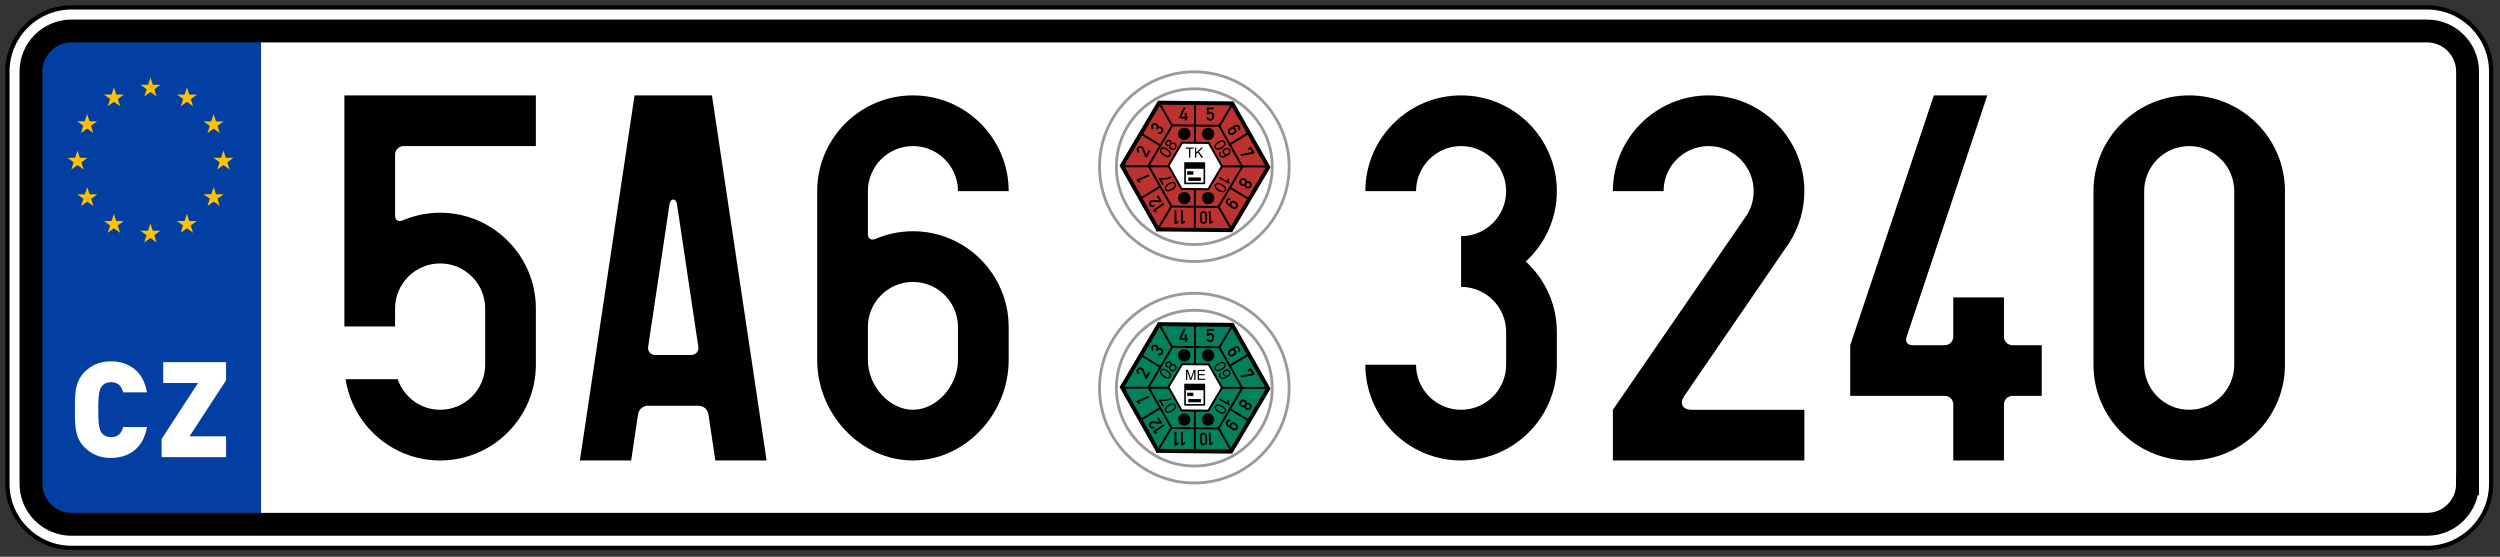 <?xml version="1.0" encoding="UTF-8" standalone="no"?>
<!-- Created with Inkscape (http://www.inkscape.org/) -->
<svg xmlns:dc="http://purl.org/dc/elements/1.1/" xmlns:cc="http://creativecommons.org/ns#" xmlns:rdf="http://www.w3.org/1999/02/22-rdf-syntax-ns#" xmlns:svg="http://www.w3.org/2000/svg" xmlns="http://www.w3.org/2000/svg" version="1.1" width="1748.353" height="389.338" viewBox="0 0 1748.353 389.338" id="svg2" xml:space="preserve"><rect x="0" y="0" width="1748.353" height="389.338" fill="#333333" stroke="none"/><defs id="defs219"/>
<path d="M 1697.322,383.169 H 50.016 c -24.729,0 -44.847,-20.118 -44.847,-44.847 V 50.016 C 5.169,25.287 25.287,5.169 50.016,5.169 h 1647.307 c 24.729,0 44.847,20.118 44.847,44.847 v 288.307 c -10e-4,24.728 -20.119,44.846 -44.848,44.846 z" id="path3" style="fill:#ffffff;stroke:#000000;stroke-width:3"/>
<path d="m 50.016,21.669 c -15.656,0 -28.347,12.691 -28.347,28.347 v 288.307 c 0,15.655 12.691,28.347 28.347,28.347 h 132.548 v -345 H 50.016 z" id="path5" style="fill:#033fa2"/>
<path d="m 1725.669,338.323 c 0,15.655 -12.691,28.347 -28.347,28.347 H 50.016 c -15.656,0 -28.347,-12.691 -28.347,-28.347 V 50.016 c 0,-15.656 12.691,-28.347 28.347,-28.347 h 1647.307 c 15.655,0 28.347,12.691 28.347,28.347 v 288.307 z" id="path7" style="fill:none;stroke:#000000;stroke-width:16;stroke-miterlimit:10"/>
<g id="g9">
	<polygon points="106.889,59.281 112.207,59.289 107.909,62.422 109.545,67.482 105.238,64.363 100.93,67.482 102.566,62.422 98.268,59.289 103.586,59.281 105.238,54.226 " id="polygon11" style="fill:#ffc200"/>
	<polygon points="132.394,66.138 137.712,66.146 133.414,69.278 135.05,74.339 130.743,71.22 126.435,74.339 128.071,69.278 123.773,66.146 129.091,66.138 130.743,61.082 " id="polygon13" style="fill:#ffc200"/>
	<polygon points="151.038,84.879 156.356,84.887 152.059,88.02 153.694,93.08 149.387,89.961 145.08,93.08 146.715,88.02 142.417,84.887 147.736,84.879 149.387,79.823 " id="polygon15" style="fill:#ffc200"/>
	<polygon points="157.921,110.34 163.239,110.348 158.941,113.481 160.577,118.542 156.27,115.422 151.962,118.542 153.598,113.481 149.3,110.348 154.619,110.34 156.27,105.285 " id="polygon17" style="fill:#ffc200"/>
	<polygon points="151.078,135.87 156.396,135.878 152.099,139.011 153.734,144.071 149.427,140.952 145.12,144.071 146.755,139.011 142.458,135.878 147.776,135.87 149.427,130.814 " id="polygon19" style="fill:#ffc200"/>
	<polygon points="132.351,154.569 137.669,154.577 133.371,157.709 135.007,162.77 130.7,159.651 126.392,162.77 128.028,157.709 123.73,154.577 129.048,154.569 130.7,149.513 " id="polygon21" style="fill:#ffc200"/>
	<polygon points="106.816,161.347 112.135,161.354 107.837,164.487 109.473,169.548 105.166,166.429 100.858,169.548 102.494,164.487 98.196,161.354 103.514,161.347 105.166,156.291 " id="polygon23" style="fill:#ffc200"/>
	<polygon points="81.318,154.573 86.637,154.581 82.339,157.713 83.975,162.774 79.667,159.655 75.36,162.774 76.996,157.713 72.698,154.581 78.016,154.573 79.667,149.517 " id="polygon25" style="fill:#ffc200"/>
	<polygon points="62.671,135.908 67.99,135.916 63.692,139.049 65.328,144.109 61.021,140.99 56.713,144.109 58.349,139.049 54.051,135.916 59.369,135.908 61.021,130.853 " id="polygon27" style="fill:#ffc200"/>
	<polygon points="55.859,110.375 61.177,110.382 56.879,113.515 58.515,118.576 54.208,115.457 49.9,118.576 51.536,113.515 47.238,110.382 52.557,110.375 54.208,105.319 " id="polygon29" style="fill:#ffc200"/>
	<polygon points="62.601,84.807 67.919,84.815 63.622,87.948 65.257,93.008 60.95,89.889 56.643,93.008 58.278,87.948 53.98,84.815 59.299,84.807 60.95,79.751 " id="polygon31" style="fill:#ffc200"/>
	<polygon points="81.335,66.104 86.653,66.111 82.355,69.244 83.991,74.305 79.684,71.186 75.376,74.305 77.012,69.244 72.714,66.111 78.033,66.104 79.684,61.048 " id="polygon33" style="fill:#ffc200"/>
</g>
<g id="g35">
	<path d="m 1183.096,286.569 h 78.765 v 35.454 h -133.912 v -35.454 l 93.64,-136.137 c 3.067,-4.735 4.818,-10.658 4.818,-16.77 0,-17.37 -14.132,-31.502 -31.501,-31.502 -17.37,0 -31.502,14.132 -31.502,31.502 h -35.455 c 0,-36.92 30.036,-66.957 66.957,-66.957 36.921,0 66.955,30.037 66.955,66.957 0,12.981 -3.728,25.583 -10.781,36.444 l -73.123,106.715 c -3.687,5.384 -1.388,9.748 5.139,9.748 z" id="path37"/>
	<path d="m 1088.765,232.123 v 22.944 c 0,36.919 -30.037,66.956 -66.958,66.956 -36.919,0 -66.957,-30.037 -66.957,-66.956 h 35.455 c 0,17.369 14.133,31.502 31.502,31.502 17.371,0 31.503,-14.133 31.503,-31.502 v -22.944 c 0,-17.371 -14.132,-31.503 -31.503,-31.503 v -35.455 c 17.371,0 31.503,-14.132 31.503,-31.502 0,-17.37 -14.132,-31.502 -31.503,-31.502 -17.369,0 -31.502,14.132 -31.502,31.502 H 954.85 c 0,-36.92 30.038,-66.957 66.957,-66.957 36.921,0 66.958,30.037 66.958,66.957 0,19.476 -8.411,36.983 -21.73,49.229 13.319,12.245 21.73,29.753 21.73,49.231 z" id="path39"/>
	<path d="m 1427.859,276.862 h -20.492 c -3.264,0 -5.911,2.644 -5.911,5.909 v 39.252 h -35.454 v -39.252 c 0,-3.266 -2.646,-5.909 -5.909,-5.909 h -66.145 v -35.455 l 58.48,-174.701 h 37.383 l -56.526,169.099 c -1.032,3.094 0.773,5.603 4.037,5.603 h 22.771 c 3.264,0 5.909,-2.643 5.909,-5.908 v -27.533 h 35.454 V 235.5 c 0,3.266 2.647,5.908 5.911,5.908 h 20.492 v 35.454 z" id="path41"/>
	<path d="m 276.298,108.07 v 42.697 c 0,3.264 2.32,4.637 5.32,3.353 8.048,-3.436 16.891,-5.349 26.182,-5.349 36.92,0 66.957,30.036 66.957,66.956 v 39.322 c 0,36.932 -30.036,66.975 -66.957,66.975 -33.476,0 -61.209,-24.722 -66.108,-56.857 h 36.421 c 4.239,12.4 15.876,21.403 29.688,21.403 17.37,0 31.502,-14.139 31.502,-31.521 v -39.322 c 0,-17.369 -14.132,-31.501 -31.502,-31.501 -17.37,0 -31.502,14.133 -31.502,31.501 v 12.57 H 240.844 V 66.706 h 133.913 v 35.455 h -92.549 c -3.264,0 -5.91,2.646 -5.91,5.909 z" id="path43"/>
	<path d="m 612.268,167.066 c -3,1.284 -5.321,-0.09 -5.321,-3.353 V 133.68 c 0,-17.381 14.132,-31.52 31.502,-31.52 17.37,0 31.502,14.138 31.502,31.52 h 35.455 c 0,-36.929 -30.036,-66.975 -66.957,-66.975 -36.92,0 -66.957,30.045 -66.957,66.975 v 118.033 c 0,38.109 30.662,70.31 66.957,70.31 36.295,0 66.957,-32.2 66.957,-70.31 v -23.026 c 0,-36.93 -30.036,-66.974 -66.957,-66.974 -9.291,0 -18.134,1.914 -26.181,5.353 z m 57.683,84.647 c 0,18.24 -15.016,34.855 -31.502,34.855 -16.486,0 -31.502,-16.615 -31.502,-34.855 v -23.026 c 0,-17.381 14.132,-31.519 31.502,-31.519 17.37,0 31.502,14.138 31.502,31.519 v 23.026 z" id="path45"/>
	<path d="m 1531.003,322.023 c -36.918,0 -66.955,-30.043 -66.955,-66.975 V 133.66 c 0,-36.917 30.037,-66.954 66.955,-66.954 36.922,0 66.958,30.037 66.958,66.954 v 121.389 c 0,36.931 -30.036,66.974 -66.958,66.974 z m 0,-219.862 c -17.368,0 -31.501,14.129 -31.501,31.499 v 121.389 c 0,17.382 14.133,31.521 31.501,31.521 17.37,0 31.503,-14.139 31.503,-31.521 V 133.66 c 0,-17.37 -14.133,-31.499 -31.503,-31.499 z" id="path47"/>
	<path d="m 453.028,283.741 h 35.604 c 3.261,0 6.302,2.613 6.78,5.845 l 4.854,32.438 h 35.853 L 497.9,66.706 h -54.14 l -38.225,255.317 h 35.853 l 4.854,-32.438 c 0.485,-3.231 3.52,-5.844 6.786,-5.844 z m 30.296,-35.455 h -24.987 c -3.266,0 -5.517,-2.614 -5.032,-5.845 l 14.899,-99.557 c 0.67,-4.476 4.583,-4.476 5.252,0 l 14.899,99.557 c 0.486,3.23 -1.771,5.845 -5.031,5.845 z" id="path49"/>
</g>
<g id="g51">
	<path d="m 77.575,320.263 c -7.745,0 -13.623,-2.612 -18.475,-7.464 -6.998,-6.998 -6.718,-16.329 -6.718,-26.313 0,-9.983 -0.28,-19.314 6.718,-26.312 4.852,-4.852 10.73,-7.465 18.475,-7.465 12.597,0 22.767,6.998 25.193,21.647 H 86.159 c -1.026,-3.732 -3.08,-7.091 -8.491,-7.091 -2.986,0 -5.225,1.213 -6.438,2.799 -1.493,1.96 -2.52,4.292 -2.52,16.422 0,12.13 1.026,14.463 2.52,16.423 1.213,1.586 3.452,2.799 6.438,2.799 5.412,0 7.465,-3.359 8.491,-7.092 h 16.608 c -2.425,14.649 -12.596,21.647 -25.192,21.647 z" id="path53" style="fill:#ffffff"/>
	<path d="m 113.029,319.704 v -12.689 l 25.473,-39.189 H 114.149 V 253.27 h 43.948 v 12.689 l -25.566,39.189 h 25.566 v 14.556 h -45.068 z" id="path55" style="fill:#ffffff"/>
</g>
<g id="g57">
	<path d="m 809.753,160.449 -25.162,-44.573 26.021,-44.061 51.167,0.505 25.166,44.573 -26.024,44.061 -51.168,-0.505 z m 0,0" id="path59" style="fill:#bc3231"/>
	<path d="m 809.756,160.449 -25.165,-44.573 26.027,-44.061 51.161,0.502 25.166,44.569 -26.024,44.064 -51.165,-0.501 z m 0,0" id="path61" style="fill:none;stroke:#000000;stroke-width:2.794"/>
	<path d="m 846.594,147.617 0.228,7.426 1.213,-0.958 0.051,1.339 -1.213,0.932 -1.264,0.051 -0.252,-8.771 1.262,-0.019 h -0.025 z m -6.191,2.697 0.102,3.718 c 0.025,0.43 0.152,0.758 0.379,0.985 0.228,0.224 0.531,0.329 0.91,0.329 0.354,-0.025 0.656,-0.155 0.883,-0.382 0.203,-0.253 0.304,-0.582 0.304,-1.008 l -0.126,-3.714 c 0,-0.432 -0.127,-0.735 -0.354,-0.963 -0.228,-0.228 -0.531,-0.348 -0.91,-0.322 -0.354,0 -0.656,0.123 -0.885,0.375 -0.201,0.224 -0.303,0.556 -0.303,0.982 l 0,0 z m 3.715,-0.174 0.102,3.867 c 0.024,0.783 -0.203,1.417 -0.683,1.87 -0.506,0.451 -1.062,0.704 -1.718,0.704 -0.632,0.028 -1.213,-0.173 -1.744,-0.606 -0.53,-0.4 -0.783,-1.036 -0.809,-1.844 l -0.126,-3.834 c -0.025,-0.808 0.228,-1.444 0.708,-1.895 0.505,-0.461 1.061,-0.686 1.718,-0.713 0.632,0 1.213,0.202 1.743,0.609 0.505,0.425 0.784,1.034 0.809,1.842 l 0,0 z m 0,0" id="path63"/>
	<path d="m 827.189,147.106 0.072,8.04 1.345,-1.016 0.019,1.443 -1.338,1.007 h -1.364 l -0.098,-9.474 h 1.364 z m -4.5,0.025 0.079,8.06 1.336,-1.008 0.028,1.44 -1.339,1.011 h -1.364 l -0.098,-9.478 1.358,-0.025 z m 0,0" id="path65"/>
	<path d="m 814.307,142.89 -6.24,4.32 1.484,0.505 -1.112,0.78 -1.487,-0.531 -0.729,-1.058 7.346,-5.078 0.738,1.062 z m -1.444,-2.098 -1.007,0.679 -5.565,-0.375 c -0.225,-0.025 -0.401,0 -0.557,0.053 -0.123,0.044 -0.252,0.095 -0.375,0.174 -0.25,0.173 -0.433,0.426 -0.502,0.783 -0.104,0.329 -0.054,0.66 0.174,0.957 0.198,0.278 0.451,0.458 0.783,0.53 0.328,0.076 0.686,0.025 1.007,-0.202 l 0.739,1.061 c -0.61,0.408 -1.245,0.556 -1.921,0.436 -0.688,-0.129 -1.245,-0.46 -1.617,-1.016 -0.411,-0.6 -0.559,-1.26 -0.436,-1.94 0.129,-0.713 0.486,-1.27 1.061,-1.645 0.512,-0.354 1.042,-0.502 1.592,-0.458 l 4.598,0.303 -1.914,-2.798 1.036,-0.714 2.904,4.172 z m 0,0" id="path67"/>
	<path d="m 863.927,140.995 0.707,0.477 c 0.682,0.505 1.061,1.086 1.112,1.8 0.101,0.65 -0.052,1.26 -0.455,1.791 -0.379,0.581 -0.909,0.913 -1.566,1.061 -0.657,0.13 -1.339,-0.053 -2.047,-0.531 l -3.284,-2.35 c -0.683,-0.502 -1.062,-1.086 -1.162,-1.747 -0.076,-0.65 0.075,-1.26 0.479,-1.841 0.354,-0.48 0.809,-0.809 1.364,-0.957 0.557,-0.184 1.137,-0.13 1.77,0.148 l -0.784,1.061 c -0.53,-0.123 -0.96,0.051 -1.288,0.502 -0.48,0.66 -0.328,1.27 0.404,1.844 l 0.707,0.512 c 0.202,-0.634 0.455,-1.14 0.758,-1.573 0.329,-0.476 0.784,-0.754 1.365,-0.833 0.58,-0.097 1.213,0.104 1.92,0.636 l 0,0 z m -0.101,1.493 -0.632,-0.462 c -0.758,-0.53 -1.365,-0.451 -1.871,0.203 -0.454,0.686 -0.328,1.292 0.431,1.851 l 0.606,0.426 c 0.758,0.531 1.39,0.451 1.869,-0.203 0.456,-0.685 0.329,-1.284 -0.403,-1.815 l 0,0 z m 0,0" id="path69"/>
	<path d="m 873.452,128.159 c -0.379,-0.224 -0.733,-0.249 -1.062,-0.154 -0.329,0.129 -0.556,0.332 -0.733,0.635 -0.176,0.278 -0.227,0.609 -0.176,0.931 0.05,0.357 0.277,0.636 0.656,0.86 0.354,0.208 0.708,0.252 1.036,0.129 0.329,-0.104 0.581,-0.303 0.759,-0.606 0.151,-0.277 0.228,-0.61 0.151,-0.957 -0.05,-0.333 -0.252,-0.611 -0.631,-0.838 l 0,0 z m -2.652,-3.26 c 0.758,0.455 1.186,1.115 1.237,1.968 0.328,-0.098 0.682,-0.177 1.011,-0.149 0.354,0 0.707,0.104 1.036,0.303 0.656,0.357 1.062,0.913 1.237,1.591 0.203,0.705 0.102,1.365 -0.277,1.999 -0.354,0.651 -0.91,1.062 -1.592,1.235 -0.707,0.174 -1.364,0.076 -2.021,-0.307 -0.328,-0.198 -0.606,-0.451 -0.758,-0.754 -0.177,-0.277 -0.304,-0.61 -0.379,-0.957 -0.783,0.376 -1.541,0.322 -2.325,-0.104 -0.683,-0.433 -1.11,-0.982 -1.288,-1.721 -0.152,-0.73 -0.051,-1.434 0.328,-2.095 0.404,-0.66 0.936,-1.086 1.668,-1.289 0.707,-0.222 1.414,-0.127 2.123,0.28 l 0,0 z m -0.658,1.141 c -0.354,-0.208 -0.732,-0.252 -1.111,-0.155 -0.404,0.13 -0.683,0.354 -0.884,0.71 -0.202,0.322 -0.253,0.679 -0.178,1.08 0.102,0.408 0.329,0.711 0.683,0.913 0.354,0.224 0.732,0.25 1.137,0.155 0.379,-0.13 0.682,-0.357 0.859,-0.686 0.201,-0.357 0.252,-0.708 0.177,-1.115 -0.101,-0.4 -0.329,-0.703 -0.683,-0.902 l 0,0 z m 0,0" id="path71"/>
	<path d="m 872.518,103.853 2.223,-1.443 2.805,4.4 -1.111,0.704 -8.263,1.617 -0.783,-1.234 8.262,-1.617 -1.312,-2.05 -1.112,0.71 -0.709,-1.087 z m 0,0" id="path73"/>
	<path d="m 859.96,89.751 3.436,-2.147 c 0.733,-0.427 1.416,-0.557 2.098,-0.354 0.632,0.18 1.111,0.556 1.49,1.112 0.303,0.505 0.43,1.061 0.379,1.642 -0.05,0.584 -0.354,1.087 -0.858,1.567 l -0.683,-1.105 c 0.304,-0.462 0.328,-0.913 0.025,-1.418 -0.43,-0.685 -1.061,-0.783 -1.844,-0.303 l -0.733,0.452 c 0.48,0.406 0.859,0.833 1.137,1.289 0.304,0.511 0.405,1.042 0.278,1.598 -0.151,0.556 -0.606,1.061 -1.364,1.513 l -0.707,0.425 c -0.733,0.462 -1.415,0.582 -2.072,0.408 -0.606,-0.174 -1.112,-0.556 -1.517,-1.166 -0.328,-0.581 -0.454,-1.181 -0.328,-1.815 0.126,-0.687 0.53,-1.262 1.263,-1.698 l 0,0 z m 1.363,0.635 -0.631,0.401 c -0.783,0.505 -0.96,1.111 -0.557,1.797 0.43,0.679 1.062,0.809 1.871,0.326 l 0.631,-0.376 c 0.783,-0.505 0.961,-1.111 0.531,-1.815 -0.429,-0.69 -1.061,-0.784 -1.845,-0.333 l 0,0 z m 0,0" id="path75"/>
	<path d="m 843.94,80.103 0.076,-4.93 4.877,0.053 -0.025,1.311 -3.639,-0.051 -0.025,2.075 c 0.43,-0.328 0.91,-0.502 1.465,-0.476 0.354,0 0.683,0.069 0.961,0.198 0.277,0.149 0.505,0.307 0.682,0.481 0.229,0.277 0.43,0.581 0.531,0.913 0.101,0.296 0.151,0.853 0.151,1.617 0,0.601 -0.051,1.062 -0.151,1.364 -0.102,0.297 -0.252,0.575 -0.43,0.809 -0.203,0.252 -0.48,0.451 -0.809,0.654 -0.354,0.199 -0.732,0.303 -1.213,0.303 -0.58,0 -1.137,-0.203 -1.693,-0.556 -0.529,-0.382 -0.857,-0.985 -0.934,-1.845 h 1.313 c 0.126,0.729 0.581,1.087 1.288,1.087 0.631,0.025 1.011,-0.2 1.137,-0.636 0.102,-0.452 0.177,-0.884 0.177,-1.31 0,-0.506 -0.075,-0.932 -0.252,-1.264 -0.151,-0.328 -0.506,-0.502 -1.062,-0.502 -0.506,-0.028 -0.885,0.224 -1.188,0.729 l -1.237,-0.024 z m 0,0" id="path77"/>
	<path d="m 809.272,90.638 -0.929,-0.685 0.25,-0.376 c 0.252,-0.356 0.351,-0.685 0.307,-1.036 -0.054,-0.353 -0.228,-0.631 -0.531,-0.858 -0.303,-0.228 -0.635,-0.304 -1.017,-0.228 -0.348,0.073 -0.625,0.252 -0.853,0.53 -0.155,0.228 -0.234,0.506 -0.234,0.809 0,0.307 0.155,0.61 0.407,0.881 l -0.754,1.067 c -0.505,-0.436 -0.809,-0.963 -0.913,-1.642 -0.104,-0.689 0.026,-1.295 0.408,-1.826 0.477,-0.654 1.087,-1.036 1.791,-1.131 0.73,-0.079 1.364,0.07 1.895,0.452 0.307,0.199 0.53,0.451 0.733,0.783 0.18,0.304 0.25,0.68 0.25,1.112 0.411,-0.155 0.836,-0.199 1.219,-0.129 0.373,0.079 0.729,0.208 1.033,0.433 0.68,0.479 1.087,1.114 1.191,1.844 0.097,0.73 -0.08,1.419 -0.538,2.044 -0.351,0.505 -0.827,0.834 -1.462,1.017 -0.606,0.149 -1.259,0.07 -1.945,-0.277 l 0.754,-1.061 c 0.332,0.069 0.635,0.095 0.887,0.044 0.278,-0.07 0.531,-0.252 0.755,-0.556 0.203,-0.297 0.281,-0.629 0.252,-1.011 -0.05,-0.372 -0.252,-0.705 -0.625,-0.957 -0.382,-0.278 -0.739,-0.354 -1.111,-0.278 -0.383,0.073 -0.661,0.253 -0.888,0.585 l -0.332,0.45 z m 0,0" id="path79"/>
	<path d="m 824.739,82.91 v -1.244 l 2.981,-6.588 1.463,-0.028 -3.026,6.59 2.4,-0.025 -0.053,-2.653 h 1.313 l 0.051,2.628 h 0.729 l 0.025,1.241 h -0.754 l 0.027,1.364 -1.313,0.025 -0.025,-1.364 -3.818,0.054 z m 0,0" id="path81"/>
	<path d="m 801.945,110.217 -1.061,-0.601 -2.173,-5.312 c -0.098,-0.199 -0.199,-0.348 -0.296,-0.477 -0.105,-0.104 -0.234,-0.174 -0.333,-0.252 -0.277,-0.155 -0.606,-0.199 -0.963,-0.13 -0.347,0.051 -0.599,0.253 -0.808,0.61 -0.174,0.303 -0.2,0.631 -0.124,0.963 0.079,0.322 0.307,0.625 0.629,0.853 l -0.629,1.137 c -0.631,-0.353 -1.058,-0.883 -1.266,-1.562 -0.203,-0.705 -0.124,-1.339 0.208,-1.949 0.373,-0.65 0.903,-1.086 1.588,-1.286 0.705,-0.202 1.364,-0.129 1.993,0.225 0.557,0.306 0.938,0.733 1.137,1.263 l 1.8,4.371 1.716,-3.051 1.137,0.625 -2.555,4.573 z m 0,0" id="path83"/>
	<path d="m 803.717,123.103 -7.128,3.136 1.393,0.808 -1.264,0.556 -1.389,-0.809 -0.531,-1.215 8.389,-3.687 0.53,1.211 z m 0,0" id="path85"/>
	<path d="m 819.328,144.433 -16.116,-28.551 16.672,-28.225 32.773,0.328 16.12,28.551 -16.676,28.223 -32.773,-0.326 z m 0,0" id="path87" style="fill:none;stroke:#000000;stroke-width:1.393"/>
	<path d="m 826.355,132.151 -9.171,-16.274 9.478,-16.066 18.668,0.174 9.197,16.274 -9.501,16.066 -18.671,-0.174 z m 0,0" id="path89" style="fill:#ffffff"/>
	<path d="m 826.355,132.147 -9.171,-16.268 9.478,-16.066 18.668,0.17 9.197,16.274 -9.501,16.069 -18.671,-0.179 z m 0,0" id="path91" style="fill:none;stroke:#000000;stroke-width:1.393"/>
	<path d="m 852.733,88.084 9.576,-16.041 m -52.575,88.179 9.623,-16.142 m 32.669,0.224 9.551,16.701 m -50.99,-89.136 9.127,15.937 m 34.713,28.55 32.568,0.051 m -102.683,-0.123 32.994,0.029 m 18.322,15.813 -0.051,28.522 m 0.127,-89.291 -0.026,28.349 m 24.534,31.558 13.746,8.337 m -75.847,-46.006 13.337,8.084 m 0.13,28.681 -13.496,8.18 m 75.851,-46.007 -13.568,8.234" id="path93" style="fill:none;stroke:#000000;stroke-width:1.393"/>
	<path d="m 813.473,108.574 c -0.783,-0.574 -1.364,-1.112 -1.722,-1.643 -0.357,-0.505 -0.556,-1.01 -0.584,-1.512 -0.025,-0.505 0.158,-1.01 0.505,-1.488 0.252,-0.356 0.556,-0.609 0.913,-0.783 0.332,-0.155 0.704,-0.234 1.086,-0.208 0.401,0.025 0.834,0.129 1.289,0.332 0.451,0.173 1.033,0.502 1.693,0.982 0.758,0.582 1.338,1.112 1.696,1.643 0.347,0.505 0.556,1.016 0.575,1.522 0.025,0.502 -0.148,1.008 -0.506,1.487 -0.451,0.632 -1.061,0.983 -1.791,1.008 -0.857,0.024 -1.919,-0.427 -3.154,-1.34 l 0,0 z m 0.6,-0.833 c 1.086,0.809 1.895,1.216 2.451,1.216 0.555,0.025 0.963,-0.174 1.245,-0.53 0.277,-0.382 0.328,-0.834 0.148,-1.339 -0.177,-0.531 -0.808,-1.19 -1.898,-1.999 -1.086,-0.783 -1.895,-1.185 -2.45,-1.209 -0.531,0 -0.957,0.177 -1.235,0.556 -0.278,0.375 -0.328,0.784 -0.173,1.238 0.197,0.579 0.825,1.258 1.912,2.067 l 0,0 z m 3.764,-5.808 c -0.35,0.252 -0.729,0.382 -1.061,0.382 -0.347,-0.029 -0.679,-0.13 -1.007,-0.382 -0.48,-0.356 -0.758,-0.809 -0.837,-1.417 -0.07,-0.582 0.104,-1.156 0.531,-1.741 0.436,-0.556 0.938,-0.91 1.521,-1.014 0.601,-0.099 1.131,0.025 1.618,0.382 0.322,0.224 0.531,0.502 0.625,0.833 0.104,0.328 0.104,0.679 -0.025,1.111 0.46,-0.303 0.887,-0.451 1.339,-0.451 0.46,0 0.887,0.148 1.294,0.451 0.555,0.427 0.877,0.982 0.982,1.671 0.079,0.676 -0.104,1.336 -0.582,1.99 -0.48,0.661 -1.061,1.036 -1.74,1.166 -0.686,0.104 -1.32,-0.054 -1.895,-0.48 -0.436,-0.303 -0.714,-0.686 -0.833,-1.112 -0.131,-0.432 -0.103,-0.887 0.07,-1.389 l 0,0 z m -1.486,-0.834 c 0.331,0.224 0.66,0.303 0.982,0.25 0.356,-0.051 0.66,-0.225 0.887,-0.556 0.225,-0.328 0.329,-0.65 0.278,-0.982 -0.054,-0.356 -0.228,-0.635 -0.506,-0.834 -0.303,-0.227 -0.635,-0.303 -0.982,-0.253 -0.356,0.051 -0.635,0.227 -0.859,0.556 -0.228,0.303 -0.331,0.635 -0.281,0.982 0.053,0.356 0.202,0.634 0.481,0.837 l 0,0 z m 2.852,2.501 c 0.252,0.174 0.511,0.278 0.809,0.332 0.303,0.044 0.581,0.025 0.859,-0.104 0.281,-0.129 0.505,-0.332 0.714,-0.582 0.277,-0.375 0.375,-0.811 0.322,-1.238 -0.07,-0.432 -0.297,-0.78 -0.68,-1.087 -0.382,-0.277 -0.809,-0.381 -1.26,-0.303 -0.432,0.051 -0.809,0.303 -1.086,0.68 -0.303,0.382 -0.408,0.783 -0.332,1.241 0.078,0.426 0.277,0.783 0.654,1.061 l 0,0 z m 0,0" id="path95"/>
	<path d="m 851.85,99.151 c 0.833,-0.532 1.541,-0.835 2.147,-0.983 0.605,-0.129 1.162,-0.129 1.643,0.051 0.479,0.177 0.885,0.505 1.188,1.035 0.227,0.357 0.354,0.73 0.379,1.112 0.025,0.376 -0.051,0.758 -0.228,1.112 -0.177,0.351 -0.43,0.707 -0.784,1.061 -0.353,0.351 -0.858,0.758 -1.565,1.185 -0.809,0.486 -1.542,0.809 -2.147,0.963 -0.607,0.123 -1.138,0.123 -1.643,-0.05 -0.48,-0.174 -0.859,-0.505 -1.188,-1.036 -0.404,-0.66 -0.48,-1.339 -0.228,-2.024 0.304,-0.834 1.112,-1.643 2.426,-2.451 v 0.025 z m 0.53,0.887 c -1.137,0.686 -1.844,1.285 -2.047,1.791 -0.227,0.511 -0.201,0.963 0.025,1.339 0.254,0.407 0.633,0.635 1.188,0.66 0.557,0.025 1.39,-0.303 2.553,-0.982 1.162,-0.714 1.844,-1.314 2.047,-1.826 0.227,-0.504 0.201,-0.957 -0.052,-1.364 -0.228,-0.375 -0.581,-0.603 -1.062,-0.628 -0.605,-0.027 -1.49,0.305 -2.652,1.01 l 0,0 z m 1.036,5.808 0.581,0.79 c -0.354,0.296 -0.556,0.6 -0.606,0.903 -0.05,0.307 0,0.61 0.202,0.939 0.151,0.252 0.354,0.455 0.606,0.584 0.253,0.123 0.505,0.174 0.782,0.199 0.279,0 0.633,-0.076 1.012,-0.199 0.404,-0.104 0.783,-0.278 1.137,-0.512 0.051,-0.019 0.102,-0.045 0.177,-0.098 -0.379,0 -0.758,-0.104 -1.112,-0.303 -0.353,-0.202 -0.631,-0.451 -0.834,-0.808 -0.353,-0.581 -0.454,-1.216 -0.277,-1.87 0.178,-0.661 0.607,-1.191 1.314,-1.618 0.707,-0.433 1.415,-0.581 2.098,-0.407 0.682,0.155 1.212,0.53 1.616,1.165 0.278,0.452 0.405,0.964 0.379,1.495 0,0.53 -0.177,1.008 -0.506,1.487 -0.353,0.477 -0.935,0.982 -1.819,1.513 -0.883,0.53 -1.667,0.888 -2.299,1.017 -0.656,0.12 -1.237,0.07 -1.742,-0.129 -0.531,-0.227 -0.936,-0.584 -1.238,-1.115 -0.354,-0.556 -0.48,-1.086 -0.379,-1.617 0.099,-0.532 0.403,-1.009 0.908,-1.416 l 0,0 z m 5.255,1.642 c 0.48,-0.297 0.809,-0.679 0.935,-1.106 0.127,-0.461 0.076,-0.861 -0.151,-1.215 -0.228,-0.401 -0.58,-0.635 -1.086,-0.733 -0.48,-0.076 -0.961,0.028 -1.465,0.332 -0.455,0.271 -0.733,0.625 -0.834,1.061 -0.127,0.452 -0.076,0.853 0.176,1.26 0.253,0.401 0.582,0.635 1.011,0.729 0.454,0.08 0.908,-0.024 1.414,-0.328 l 0,0 z m 0,0" id="path97"/>
	<path d="m 852.481,124.647 0.505,-0.884 5.608,3.105 c -0.075,-0.326 -0.126,-0.705 -0.15,-1.16 0,-0.458 0.024,-0.859 0.075,-1.19 l 0.858,0.479 c -0.05,0.606 0,1.215 0.102,1.772 0.126,0.53 0.304,0.982 0.531,1.313 l -0.304,0.556 -7.225,-3.991 z m 2.299,4.22 c 0.834,0.476 1.465,0.938 1.895,1.415 0.43,0.455 0.683,0.931 0.759,1.437 0.101,0.511 0,1.014 -0.304,1.544 -0.202,0.375 -0.48,0.654 -0.783,0.881 -0.328,0.205 -0.683,0.303 -1.086,0.328 -0.379,0.026 -0.834,-0.025 -1.314,-0.148 -0.48,-0.129 -1.061,-0.383 -1.769,-0.783 -0.858,-0.458 -1.49,-0.91 -1.896,-1.39 -0.428,-0.451 -0.682,-0.938 -0.782,-1.443 -0.102,-0.501 0,-1.007 0.304,-1.538 0.379,-0.686 0.934,-1.087 1.642,-1.216 0.883,-0.148 1.97,0.155 3.334,0.913 l 0,0 z m -0.506,0.909 c -1.188,-0.661 -2.046,-0.964 -2.602,-0.885 -0.53,0.051 -0.91,0.278 -1.137,0.679 -0.228,0.408 -0.228,0.86 0.025,1.339 0.227,0.512 0.934,1.086 2.121,1.747 1.162,0.66 2.021,0.938 2.578,0.885 0.53,-0.051 0.934,-0.303 1.162,-0.711 0.227,-0.4 0.227,-0.833 0.025,-1.259 -0.276,-0.531 -1.009,-1.141 -2.172,-1.795 l 0,0 z m 0,0" id="path99"/>
	<path d="m 819.966,132.786 c -0.833,0.505 -1.548,0.828 -2.148,0.957 -0.609,0.149 -1.165,0.149 -1.642,-0.025 -0.487,-0.177 -0.887,-0.506 -1.19,-1.011 -0.228,-0.382 -0.357,-0.755 -0.382,-1.137 -0.019,-0.382 0.05,-0.733 0.208,-1.087 0.174,-0.382 0.426,-0.732 0.78,-1.086 0.331,-0.357 0.861,-0.758 1.541,-1.185 0.833,-0.512 1.538,-0.833 2.147,-0.964 0.606,-0.148 1.163,-0.148 1.643,0.025 0.477,0.149 0.888,0.506 1.191,1.008 0.426,0.686 0.505,1.364 0.277,2.053 -0.302,0.809 -1.11,1.618 -2.425,2.452 l 0,0 z m -0.555,-0.888 c 1.156,-0.71 1.84,-1.313 2.043,-1.816 0.225,-0.512 0.199,-0.966 -0.054,-1.364 -0.225,-0.382 -0.625,-0.609 -1.181,-0.635 -0.531,-0.025 -1.394,0.303 -2.531,1.008 -1.165,0.714 -1.844,1.313 -2.043,1.819 -0.208,0.512 -0.208,0.964 0.044,1.364 0.252,0.382 0.61,0.606 1.086,0.635 0.611,0.026 1.496,-0.307 2.636,-1.011 l 0,0 z m -5.461,-2.981 -0.834,0.505 -2.808,-4.523 0.685,-0.432 c 0.733,0.154 1.643,0.208 2.705,0.154 1.035,-0.025 2.072,-0.198 3.035,-0.476 0.704,-0.184 1.408,-0.487 2.122,-0.862 l 0.557,0.887 c -0.557,0.322 -1.296,0.625 -2.202,0.906 -0.91,0.278 -1.841,0.452 -2.808,0.503 -0.957,0.078 -1.815,0.025 -2.571,-0.095 l 2.119,3.433 z m 0,0" id="path101"/>
	<path d="m 831.886,93.645 c 0,2.043 -1.662,3.689 -3.686,3.689 -2.044,0 -3.687,-1.646 -3.687,-3.689 0,-2.05 1.643,-3.691 3.687,-3.691 2.025,0 3.686,1.641 3.686,3.691 l 0,0 z m 0,0" id="path103"/>
	<path d="m 831.886,93.642 c 0,2.047 -1.662,3.689 -3.686,3.689 -2.044,0 -3.687,-1.642 -3.687,-3.689 0,-2.046 1.643,-3.682 3.687,-3.682 2.025,-10e-4 3.686,1.635 3.686,3.682 l 0,0 z m 0,0" id="path105" style="fill:none;stroke:#000000;stroke-width:1.217"/>
	<path d="m 848.591,93.645 c 0,2.043 -1.669,3.689 -3.689,3.689 -2.047,0 -3.714,-1.646 -3.714,-3.689 0,-2.05 1.667,-3.691 3.714,-3.691 2.02,0 3.689,1.641 3.689,3.691 l 0,0 z m 0,0" id="path107"/>
	<path d="m 848.591,93.642 c 0,2.047 -1.669,3.689 -3.689,3.689 -2.047,0 -3.714,-1.642 -3.714,-3.689 0,-2.046 1.667,-3.682 3.714,-3.682 2.02,-10e-4 3.689,1.635 3.689,3.682 l 0,0 z m 0,0" id="path109" style="fill:none;stroke:#000000;stroke-width:1.217"/>
	<path d="m 831.886,138.54 c 0,2.027 -1.662,3.689 -3.686,3.689 -2.044,0 -3.687,-1.662 -3.687,-3.689 0,-2.043 1.643,-3.686 3.687,-3.686 2.025,0 3.686,1.643 3.686,3.686 l 0,0 z m 0,0" id="path111"/>
	<path d="m 831.886,138.54 c 0,2.025 -1.662,3.689 -3.686,3.689 -2.044,0 -3.687,-1.664 -3.687,-3.689 0,-2.046 1.643,-3.689 3.687,-3.689 2.025,0 3.686,1.643 3.686,3.689 l 0,0 z m 0,0" id="path113" style="fill:none;stroke:#000000;stroke-width:1.217"/>
	<path d="m 848.591,138.54 c 0,2.027 -1.669,3.689 -3.689,3.689 -2.047,0 -3.714,-1.662 -3.714,-3.689 0,-2.043 1.667,-3.686 3.714,-3.686 2.02,0 3.689,1.643 3.689,3.686 l 0,0 z m 0,0" id="path115"/>
	<path d="m 848.591,138.54 c 0,2.025 -1.669,3.689 -3.689,3.689 -2.047,0 -3.714,-1.664 -3.714,-3.689 0,-2.046 1.667,-3.689 3.714,-3.689 2.02,0 3.689,1.643 3.689,3.689 l 0,0 z m 0,0" id="path117" style="fill:none;stroke:#000000;stroke-width:1.217"/>
	<path d="m 831.513,110.217 v -6.19 h -2.306 v -0.833 h 5.54 v 0.833 h -2.306 v 6.19 h -0.928 z m 4.165,0 v -7.024 h 0.911 v 3.486 l 3.486,-3.486 h 1.264 l -2.931,2.859 3.057,4.165 h -1.213 l -2.501,-3.562 -1.162,1.137 v 2.425 h -0.911 z m 0,0" id="path119"/>
	<rect width="13.493" height="14.197" x="828.756" y="114.035" id="rect121" style="fill:none;stroke:#000000;stroke-width:1.132"/>
	<rect width="12.456" height="3.086" x="829.262" y="114.442" id="rect123"/>
	<rect width="12.456" height="3.086" x="829.262" y="114.442" id="rect125" style="fill:none;stroke:#000000;stroke-width:0.953"/>
	<rect width="8.14" height="1.791" x="831.38" y="124.397" id="rect127"/>
	<rect width="8.14" height="1.791" x="831.38" y="124.397" id="rect129" style="fill:none;stroke:#000000;stroke-width:0.584"/>
	<rect width="3.91" height="1.946" x="830.452" y="119.973" id="rect131"/>
	<rect width="3.91" height="1.946" x="830.452" y="119.973" id="rect133" style="fill:none;stroke:#000000;stroke-width:0.424"/>
	<path d="m 835.25,50.238 c -36.513,0 -66.324,29.786 -66.324,66.324 0,36.56 29.812,66.327 66.324,66.327 36.509,0 66.298,-29.767 66.298,-66.327 0,-36.539 -29.789,-66.324 -66.298,-66.324 l 0,0 z m 0,11.875 c 30.142,0 54.474,24.354 54.474,54.449 0,30.118 -24.332,54.449 -54.474,54.449 -30.14,0 -54.5,-24.331 -54.5,-54.449 0,-30.096 24.36,-54.449 54.5,-54.449 l 0,0 z m 0,0" id="path135" style="fill:none;stroke:#9a9a9a;stroke-width:2"/>
</g>
<g id="g137">
	<path d="m 809.753,315.321 -25.162,-44.562 26.021,-44.072 51.167,0.505 25.166,44.57 -26.024,44.064 -51.168,-0.505 z m 0,0" id="path139" style="fill:#03805e"/>
	<path d="m 809.753,315.321 -25.166,-44.57 26.027,-44.057 51.164,0.499 25.166,44.57 -26.024,44.07 -51.167,-0.512 z m 0,0" id="path141" style="fill:none;stroke:#000000;stroke-width:2.794"/>
	<path d="m 846.594,302.485 0.228,7.43 1.213,-0.93 0.051,1.309 -1.213,0.959 -1.264,0.025 -0.252,-8.76 1.262,-0.033 h -0.025 z m -6.191,2.736 0.102,3.707 c 0.025,0.41 0.152,0.732 0.379,0.961 0.228,0.232 0.531,0.328 0.91,0.328 0.354,0 0.656,-0.119 0.883,-0.373 0.203,-0.252 0.304,-0.58 0.304,-0.992 l -0.126,-3.713 c 0,-0.424 -0.127,-0.752 -0.354,-0.98 -0.228,-0.227 -0.531,-0.334 -0.91,-0.334 -0.354,0.031 -0.656,0.152 -0.885,0.385 -0.201,0.253 -0.303,0.576 -0.303,1.011 l 0,0 z m 3.715,-0.203 0.102,3.859 c 0.024,0.809 -0.203,1.447 -0.683,1.895 -0.506,0.463 -1.062,0.689 -1.718,0.715 -0.632,0 -1.213,-0.209 -1.744,-0.607 -0.53,-0.436 -0.783,-1.035 -0.809,-1.844 l -0.126,-3.871 c -0.025,-0.809 0.228,-1.416 0.708,-1.869 0.505,-0.449 1.061,-0.684 1.718,-0.701 0.632,-0.027 1.213,0.176 1.743,0.6 0.505,0.409 0.784,1.034 0.809,1.823 l 0,0 z m 0,0" id="path143"/>
	<path d="m 827.189,301.987 0.072,8.027 1.345,-0.979 0.019,1.434 -1.338,0.992 -1.364,0.025 -0.098,-9.475 1.364,-0.024 z m -4.5,0.051 0.079,8.033 1.336,-0.99 0.028,1.439 -1.339,0.986 h -1.364 l -0.098,-9.469 h 1.358 z m 0,0" id="path145"/>
	<path d="m 814.307,297.76 -6.24,4.322 1.484,0.529 -1.112,0.764 -1.487,-0.529 -0.729,-1.043 7.346,-5.104 0.738,1.061 z m -1.444,-2.07 -1.007,0.688 -5.565,-0.41 c -0.225,0 -0.401,0.025 -0.557,0.051 -0.123,0.057 -0.252,0.125 -0.375,0.201 -0.25,0.184 -0.433,0.436 -0.502,0.758 -0.104,0.328 -0.054,0.656 0.174,0.967 0.198,0.303 0.451,0.475 0.783,0.557 0.328,0.068 0.686,0 1.007,-0.203 l 0.739,1.061 c -0.61,0.398 -1.245,0.531 -1.921,0.424 -0.688,-0.127 -1.245,-0.473 -1.617,-1.029 -0.411,-0.613 -0.559,-1.264 -0.436,-1.951 0.129,-0.676 0.486,-1.232 1.061,-1.643 0.512,-0.354 1.042,-0.506 1.592,-0.449 l 4.598,0.328 -1.914,-2.811 1.036,-0.725 2.904,4.186 z m 0,0" id="path147"/>
	<path d="m 863.927,295.872 0.707,0.506 c 0.682,0.48 1.061,1.086 1.112,1.762 0.101,0.664 -0.052,1.264 -0.455,1.82 -0.379,0.557 -0.909,0.908 -1.566,1.035 -0.657,0.127 -1.339,-0.043 -2.047,-0.531 l -3.284,-2.324 c -0.683,-0.506 -1.062,-1.086 -1.162,-1.762 -0.076,-0.639 0.075,-1.27 0.479,-1.852 0.354,-0.479 0.809,-0.783 1.364,-0.959 0.557,-0.17 1.137,-0.121 1.77,0.152 l -0.784,1.086 c -0.53,-0.152 -0.96,0.025 -1.288,0.486 -0.48,0.676 -0.328,1.289 0.404,1.844 l 0.707,0.498 c 0.202,-0.605 0.455,-1.137 0.758,-1.533 0.329,-0.486 0.784,-0.766 1.365,-0.859 0.555,-0.108 1.213,0.119 1.92,0.631 l 0,0 z m -0.101,1.484 -0.632,-0.424 c -0.758,-0.529 -1.365,-0.484 -1.871,0.203 -0.454,0.65 -0.328,1.256 0.431,1.838 l 0.606,0.43 c 0.758,0.512 1.39,0.436 1.869,-0.201 0.456,-0.678 0.329,-1.315 -0.403,-1.846 l 0,0 z m 0,0" id="path149"/>
	<path d="m 873.452,283.03 c -0.379,-0.195 -0.733,-0.252 -1.062,-0.119 -0.329,0.119 -0.556,0.322 -0.733,0.6 -0.176,0.303 -0.227,0.607 -0.176,0.967 0.05,0.328 0.277,0.625 0.656,0.834 0.354,0.227 0.708,0.277 1.036,0.145 0.329,-0.119 0.581,-0.328 0.759,-0.605 0.151,-0.297 0.201,-0.602 0.151,-0.961 -0.05,-0.355 -0.252,-0.633 -0.631,-0.861 l 0,0 z m -2.652,-3.258 c 0.758,0.461 1.186,1.111 1.237,1.977 0.328,-0.107 0.682,-0.158 1.011,-0.158 0.354,0 0.707,0.102 1.036,0.303 0.656,0.379 1.062,0.91 1.237,1.592 0.203,0.715 0.102,1.365 -0.277,2.021 -0.354,0.639 -0.91,1.035 -1.592,1.213 -0.707,0.184 -1.364,0.076 -2.021,-0.277 -0.328,-0.203 -0.606,-0.455 -0.758,-0.758 -0.177,-0.305 -0.304,-0.625 -0.379,-0.986 -0.783,0.385 -1.541,0.361 -2.325,-0.1 -0.683,-0.398 -1.11,-0.986 -1.288,-1.713 -0.152,-0.738 -0.051,-1.422 0.328,-2.078 0.404,-0.65 0.936,-1.086 1.668,-1.314 0.707,-0.228 1.414,-0.12 2.123,0.278 l 0,0 z m -0.658,1.137 c -0.354,-0.195 -0.732,-0.252 -1.111,-0.127 -0.404,0.102 -0.683,0.354 -0.884,0.682 -0.202,0.336 -0.253,0.709 -0.178,1.094 0.102,0.398 0.329,0.701 0.683,0.928 0.354,0.209 0.732,0.26 1.137,0.127 0.379,-0.127 0.682,-0.354 0.859,-0.676 0.201,-0.328 0.252,-0.715 0.177,-1.111 -0.101,-0.388 -0.329,-0.691 -0.683,-0.917 l 0,0 z m 0,0" id="path151"/>
	<path d="m 872.518,258.725 2.223,-1.408 2.805,4.363 -1.111,0.715 -8.263,1.615 -0.783,-1.244 8.262,-1.592 -1.312,-2.039 -1.112,0.701 -0.709,-1.111 z m 0,0" id="path153"/>
	<path d="m 859.96,244.633 3.436,-2.123 c 0.733,-0.461 1.416,-0.582 2.098,-0.379 0.632,0.17 1.111,0.555 1.49,1.137 0.303,0.506 0.43,1.061 0.379,1.643 -0.05,0.557 -0.354,1.086 -0.858,1.566 l -0.683,-1.143 c 0.304,-0.424 0.328,-0.91 0.025,-1.391 -0.43,-0.701 -1.061,-0.809 -1.844,-0.328 l -0.733,0.461 c 0.48,0.396 0.859,0.859 1.137,1.287 0.304,0.5 0.405,1.031 0.278,1.586 -0.151,0.557 -0.606,1.062 -1.364,1.516 l -0.707,0.461 c -0.733,0.424 -1.415,0.557 -2.072,0.373 -0.606,-0.176 -1.112,-0.555 -1.517,-1.131 -0.328,-0.58 -0.454,-1.219 -0.328,-1.85 0.126,-0.675 0.53,-1.237 1.263,-1.685 l 0,0 z m 1.363,0.651 -0.631,0.385 c -0.783,0.506 -0.96,1.111 -0.557,1.812 0.43,0.688 1.062,0.783 1.871,0.336 l 0.631,-0.412 c 0.783,-0.506 0.961,-1.111 0.531,-1.793 -0.429,-0.701 -1.061,-0.809 -1.845,-0.328 l 0,0 z m 0,0" id="path155"/>
	<path d="m 843.94,235 0.076,-4.945 4.877,0.05 -0.025,1.313 -3.639,-0.025 -0.025,2.041 c 0.43,-0.328 0.91,-0.48 1.465,-0.48 0.354,0 0.683,0.082 0.961,0.229 0.277,0.133 0.505,0.277 0.682,0.479 0.229,0.254 0.43,0.557 0.531,0.885 0.101,0.334 0.151,0.865 0.151,1.617 0,0.613 -0.051,1.086 -0.151,1.365 -0.102,0.309 -0.252,0.586 -0.43,0.84 -0.203,0.221 -0.48,0.447 -0.809,0.65 -0.354,0.209 -0.732,0.303 -1.213,0.277 -0.58,0 -1.137,-0.176 -1.693,-0.557 -0.529,-0.371 -0.857,-0.984 -0.934,-1.844 l 1.313,0.025 c 0.126,0.715 0.581,1.061 1.288,1.086 0.631,0 1.011,-0.227 1.137,-0.65 0.102,-0.436 0.177,-0.857 0.177,-1.312 0,-0.512 -0.075,-0.91 -0.252,-1.27 -0.151,-0.33 -0.506,-0.506 -1.062,-0.506 -0.506,0 -0.885,0.252 -1.188,0.732 h -1.237 z m 0,0" id="path157"/>
	<path d="m 809.272,245.51 -0.929,-0.676 0.25,-0.361 c 0.252,-0.346 0.351,-0.699 0.307,-1.061 -0.054,-0.354 -0.228,-0.631 -0.531,-0.857 -0.303,-0.203 -0.635,-0.279 -1.017,-0.229 -0.348,0.082 -0.625,0.252 -0.853,0.557 -0.155,0.227 -0.234,0.48 -0.234,0.809 0,0.303 0.155,0.58 0.407,0.865 l -0.754,1.055 c -0.505,-0.404 -0.809,-0.955 -0.913,-1.643 -0.104,-0.676 0.026,-1.283 0.408,-1.812 0.477,-0.664 1.087,-1.037 1.791,-1.119 0.73,-0.102 1.364,0.057 1.895,0.455 0.307,0.209 0.53,0.461 0.733,0.758 0.18,0.305 0.25,0.689 0.25,1.137 0.411,-0.17 0.836,-0.227 1.219,-0.145 0.373,0.076 0.729,0.221 1.033,0.424 0.68,0.504 1.087,1.111 1.191,1.844 0.097,0.738 -0.08,1.416 -0.538,2.053 -0.351,0.506 -0.827,0.834 -1.462,1.004 -0.606,0.178 -1.259,0.082 -1.945,-0.252 l 0.754,-1.086 c 0.332,0.105 0.635,0.105 0.887,0.057 0.278,-0.057 0.531,-0.229 0.755,-0.531 0.203,-0.303 0.281,-0.662 0.252,-1.01 -0.05,-0.381 -0.252,-0.715 -0.625,-0.992 -0.382,-0.252 -0.739,-0.354 -1.111,-0.279 -0.383,0.084 -0.661,0.279 -0.888,0.582 l -0.332,0.453 z m 0,0" id="path159"/>
	<path d="m 824.739,237.779 v -1.232 l 2.981,-6.6 1.463,-0.025 -3.026,6.6 2.4,-0.023 -0.053,-2.629 1.313,-0.025 0.051,2.654 0.729,-0.027 0.025,1.232 -0.754,0.025 0.027,1.338 -1.313,0.027 -0.025,-1.365 -3.818,0.05 z m 0,0" id="path161"/>
	<path d="m 801.945,265.098 -1.061,-0.582 -2.173,-5.305 c -0.098,-0.234 -0.199,-0.387 -0.296,-0.486 -0.105,-0.096 -0.234,-0.203 -0.333,-0.279 -0.277,-0.145 -0.606,-0.176 -0.963,-0.119 -0.347,0.076 -0.599,0.277 -0.808,0.605 -0.174,0.299 -0.2,0.627 -0.124,0.986 0.079,0.328 0.307,0.605 0.629,0.834 l -0.629,1.137 c -0.631,-0.354 -1.058,-0.885 -1.266,-1.572 -0.203,-0.684 -0.124,-1.34 0.208,-1.939 0.373,-0.664 0.903,-1.088 1.588,-1.295 0.705,-0.201 1.364,-0.096 1.993,0.252 0.557,0.277 0.938,0.713 1.137,1.244 l 1.8,4.371 1.716,-3.031 1.137,0.631 -2.555,4.548 z m 0,0" id="path163"/>
	<path d="m 803.717,277.985 -7.128,3.125 1.393,0.834 -1.264,0.557 -1.389,-0.809 -0.531,-1.207 8.389,-3.721 0.53,1.221 z m 0,0" id="path165"/>
	<path d="m 819.335,299.301 -16.126,-28.525 16.682,-28.215 32.768,0.303 16.12,28.551 -16.676,28.217 -32.768,-0.331 z m 0,0" id="path167" style="fill:none;stroke:#000000;stroke-width:1.393"/>
	<path d="m 826.355,287.022 -9.171,-16.264 9.478,-16.076 18.668,0.184 9.197,16.264 -9.501,16.076 -18.671,-0.184 z m 0,0" id="path169" style="fill:#ffffff"/>
	<path d="m 826.355,287.022 -9.174,-16.271 9.478,-16.068 18.671,0.178 9.197,16.27 -9.501,16.076 -18.671,-0.185 z m 0,0" id="path171" style="fill:none;stroke:#000000;stroke-width:1.393"/>
	<path d="m 852.733,242.991 9.576,-16.077 m -52.575,88.18 9.623,-16.146 m 32.669,0.254 9.551,16.701 m -50.99,-89.166 9.127,15.974 m 34.713,28.551 32.568,0.025 m -102.683,-0.132 32.994,0.051 m 18.322,15.816 -0.051,28.508 m 0.127,-89.292 -0.026,28.35 m 24.534,31.557 13.746,8.338 m -75.847,-45.992 13.337,8.086 m 0.13,28.652 -13.496,8.193 m 75.851,-45.992 -13.568,8.219" id="path173" style="fill:none;stroke:#000000;stroke-width:1.393"/>
	<path d="m 813.473,263.481 c -0.783,-0.582 -1.364,-1.137 -1.722,-1.643 -0.357,-0.506 -0.556,-1.035 -0.584,-1.541 -0.025,-0.512 0.158,-0.992 0.505,-1.473 0.252,-0.379 0.556,-0.631 0.913,-0.777 0.332,-0.176 0.704,-0.227 1.086,-0.201 0.401,0 0.834,0.121 1.289,0.297 0.451,0.184 1.033,0.537 1.693,1.018 0.758,0.555 1.338,1.111 1.696,1.617 0.347,0.504 0.556,1.004 0.575,1.533 0.025,0.506 -0.148,0.986 -0.506,1.492 -0.451,0.631 -1.061,0.967 -1.791,0.992 -0.857,0.026 -1.919,-0.412 -3.154,-1.314 l 0,0 z m 0.6,-0.859 c 1.086,0.809 1.895,1.207 2.451,1.232 0.555,0 0.963,-0.178 1.245,-0.557 0.277,-0.373 0.328,-0.809 0.148,-1.338 -0.177,-0.531 -0.808,-1.182 -1.898,-1.965 -1.086,-0.809 -1.895,-1.219 -2.45,-1.219 -0.531,-0.027 -0.957,0.156 -1.235,0.529 -0.278,0.385 -0.328,0.809 -0.173,1.264 0.197,0.581 0.825,1.27 1.912,2.054 l 0,0 z m 3.764,-5.793 c -0.35,0.254 -0.729,0.355 -1.061,0.355 -0.347,0 -0.679,-0.121 -1.007,-0.355 -0.48,-0.346 -0.758,-0.832 -0.837,-1.408 -0.07,-0.58 0.104,-1.162 0.531,-1.75 0.436,-0.58 0.938,-0.928 1.521,-1.029 0.601,-0.107 1.131,0.025 1.618,0.379 0.322,0.229 0.531,0.506 0.625,0.828 0.104,0.328 0.104,0.713 -0.025,1.111 0.46,-0.303 0.887,-0.455 1.339,-0.455 0.46,0.033 0.887,0.178 1.294,0.48 0.555,0.41 0.877,0.967 0.982,1.643 0.079,0.689 -0.104,1.363 -0.582,2.002 -0.48,0.65 -1.061,1.037 -1.74,1.156 -0.686,0.133 -1.32,-0.045 -1.895,-0.455 -0.436,-0.328 -0.714,-0.701 -0.833,-1.137 -0.131,-0.424 -0.103,-0.877 0.07,-1.365 l 0,0 z m -1.486,-0.852 c 0.331,0.227 0.66,0.322 0.982,0.277 0.356,-0.074 0.66,-0.258 0.887,-0.58 0.225,-0.305 0.329,-0.639 0.278,-0.992 -0.054,-0.348 -0.228,-0.625 -0.506,-0.834 -0.303,-0.227 -0.635,-0.297 -0.982,-0.252 -0.356,0.074 -0.635,0.252 -0.859,0.555 -0.228,0.305 -0.331,0.633 -0.281,0.992 0.053,0.348 0.202,0.625 0.481,0.834 l 0,0 z m 2.852,2.52 c 0.252,0.158 0.511,0.279 0.809,0.328 0.303,0.057 0.581,0 0.859,-0.125 0.281,-0.121 0.505,-0.322 0.714,-0.557 0.277,-0.404 0.375,-0.809 0.322,-1.238 -0.07,-0.447 -0.297,-0.809 -0.68,-1.086 -0.382,-0.303 -0.809,-0.398 -1.26,-0.328 -0.432,0.076 -0.809,0.303 -1.086,0.689 -0.303,0.396 -0.408,0.807 -0.332,1.23 0.078,0.436 0.277,0.809 0.654,1.087 l 0,0 z m 0,0" id="path175"/>
	<path d="m 851.85,254.032 c 0.833,-0.506 1.541,-0.834 2.147,-0.967 0.605,-0.146 1.162,-0.119 1.643,0.051 0.479,0.158 0.885,0.506 1.188,1.01 0.227,0.379 0.354,0.766 0.379,1.137 0.025,0.387 -0.051,0.734 -0.228,1.088 -0.177,0.385 -0.43,0.732 -0.784,1.086 -0.353,0.359 -0.858,0.732 -1.565,1.168 -0.809,0.506 -1.542,0.834 -2.147,0.955 -0.607,0.156 -1.138,0.131 -1.643,-0.051 -0.48,-0.152 -0.859,-0.506 -1.188,-1.012 -0.404,-0.676 -0.48,-1.363 -0.228,-2.039 0.304,-0.809 1.112,-1.618 2.426,-2.426 l 0,0 z m 0.53,0.879 c -1.137,0.713 -1.844,1.318 -2.047,1.799 -0.227,0.5 -0.201,0.953 0.025,1.365 0.254,0.371 0.633,0.605 1.188,0.625 0.557,0.049 1.39,-0.279 2.553,-0.986 1.162,-0.701 1.844,-1.314 2.047,-1.812 0.227,-0.48 0.201,-0.941 -0.052,-1.34 -0.228,-0.41 -0.581,-0.611 -1.062,-0.662 -0.605,-0.026 -1.49,0.302 -2.652,1.011 l 0,0 z m 1.036,5.816 0.581,0.777 c -0.354,0.309 -0.556,0.637 -0.606,0.939 -0.05,0.297 0,0.602 0.202,0.904 0.151,0.277 0.354,0.455 0.606,0.582 0.253,0.131 0.505,0.201 0.782,0.201 0.279,0 0.633,-0.051 1.012,-0.172 0.404,-0.131 0.783,-0.309 1.137,-0.504 0.051,-0.025 0.102,-0.082 0.177,-0.133 -0.379,0 -0.758,-0.094 -1.112,-0.303 -0.353,-0.178 -0.631,-0.455 -0.834,-0.809 -0.353,-0.574 -0.454,-1.182 -0.277,-1.844 0.178,-0.652 0.607,-1.207 1.314,-1.619 0.707,-0.447 1.415,-0.58 2.098,-0.422 0.682,0.145 1.212,0.555 1.616,1.182 0.278,0.461 0.405,0.934 0.379,1.465 0,0.531 -0.177,1.035 -0.506,1.516 -0.353,0.461 -0.935,0.967 -1.819,1.498 -0.883,0.555 -1.667,0.885 -2.299,1.004 -0.656,0.133 -1.237,0.082 -1.742,-0.119 -0.531,-0.234 -0.936,-0.582 -1.238,-1.113 -0.354,-0.529 -0.48,-1.086 -0.379,-1.617 0.099,-0.53 0.403,-1.015 0.908,-1.413 l 0,0 z m 5.255,1.643 c 0.48,-0.311 0.809,-0.664 0.935,-1.119 0.127,-0.422 0.076,-0.834 -0.151,-1.213 -0.228,-0.371 -0.58,-0.625 -1.086,-0.707 -0.48,-0.1 -0.961,0 -1.465,0.303 -0.455,0.285 -0.733,0.639 -0.834,1.094 -0.127,0.422 -0.076,0.859 0.176,1.232 0.253,0.41 0.582,0.662 1.011,0.738 0.454,0.068 0.908,-0.026 1.414,-0.328 l 0,0 z m 0,0" id="path177"/>
	<path d="m 852.481,279.518 0.505,-0.883 5.608,3.139 c -0.075,-0.336 -0.126,-0.732 -0.15,-1.193 0,-0.449 0.024,-0.859 0.075,-1.182 l 0.858,0.48 c -0.05,0.631 0,1.205 0.102,1.762 0.126,0.557 0.304,0.992 0.531,1.314 l -0.304,0.58 -7.225,-4.017 z m 2.299,4.227 c 0.834,0.48 1.465,0.953 1.895,1.408 0.43,0.461 0.683,0.941 0.759,1.445 0.101,0.5 0,1.006 -0.304,1.537 -0.202,0.385 -0.48,0.688 -0.783,0.891 -0.328,0.195 -0.683,0.328 -1.086,0.354 -0.379,0.025 -0.834,-0.025 -1.314,-0.158 -0.48,-0.119 -1.061,-0.373 -1.769,-0.783 -0.858,-0.475 -1.49,-0.93 -1.896,-1.391 -0.428,-0.479 -0.682,-0.953 -0.782,-1.434 -0.102,-0.512 0,-1.043 0.304,-1.547 0.379,-0.701 0.934,-1.111 1.642,-1.232 0.858,-0.133 1.97,0.171 3.334,0.91 l 0,0 z m -0.506,0.902 c -1.188,-0.65 -2.046,-0.928 -2.602,-0.883 -0.53,0.049 -0.91,0.277 -1.137,0.688 -0.228,0.424 -0.228,0.859 0.025,1.365 0.227,0.473 0.934,1.061 2.121,1.711 1.162,0.656 2.021,0.967 2.578,0.885 0.53,-0.051 0.934,-0.277 1.162,-0.701 0.227,-0.412 0.227,-0.809 0.025,-1.244 -0.276,-0.557 -1.009,-1.157 -2.172,-1.821 l 0,0 z m 0,0" id="path179"/>
	<path d="m 819.966,287.655 c -0.833,0.506 -1.548,0.84 -2.148,0.984 -0.609,0.133 -1.165,0.133 -1.642,-0.043 -0.487,-0.158 -0.887,-0.512 -1.19,-1.018 -0.228,-0.373 -0.357,-0.732 -0.382,-1.111 -0.019,-0.373 0.05,-0.76 0.208,-1.105 0.174,-0.355 0.426,-0.74 0.78,-1.086 0.331,-0.355 0.861,-0.74 1.541,-1.164 0.833,-0.504 1.538,-0.84 2.147,-0.984 0.606,-0.158 1.163,-0.133 1.643,0.02 0.477,0.182 0.888,0.51 1.191,1.016 0.426,0.678 0.505,1.365 0.277,2.041 -0.302,0.833 -1.11,1.641 -2.425,2.45 l 0,0 z m -0.555,-0.885 c 1.156,-0.701 1.84,-1.314 2.043,-1.82 0.225,-0.498 0.199,-0.953 -0.054,-1.338 -0.225,-0.404 -0.625,-0.605 -1.181,-0.656 -0.531,-0.02 -1.394,0.328 -2.531,1.041 -1.165,0.701 -1.844,1.314 -2.043,1.82 -0.208,0.498 -0.208,0.928 0.044,1.338 0.252,0.398 0.61,0.607 1.086,0.633 0.611,0.043 1.496,-0.305 2.636,-1.018 l 0,0 z m -5.461,-2.982 -0.834,0.506 -2.808,-4.521 0.685,-0.398 c 0.733,0.145 1.643,0.195 2.705,0.145 1.035,-0.051 2.072,-0.195 3.035,-0.48 0.704,-0.195 1.408,-0.473 2.122,-0.857 l 0.557,0.891 c -0.557,0.328 -1.296,0.631 -2.202,0.902 -0.91,0.26 -1.841,0.436 -2.808,0.512 -0.957,0.045 -1.815,0.025 -2.571,-0.107 l 2.119,3.407 z m 0,0" id="path181"/>
	<path d="m 831.886,248.516 c 0,2.053 -1.662,3.715 -3.686,3.715 -2.044,0 -3.687,-1.662 -3.687,-3.715 0,-2.014 1.643,-3.682 3.687,-3.682 2.025,0 3.686,1.668 3.686,3.682 l 0,0 z m 0,0" id="path183"/>
	<path d="m 831.886,248.524 c 0,2.045 -1.662,3.707 -3.686,3.707 -2.044,0 -3.687,-1.662 -3.687,-3.707 0,-2.029 1.643,-3.689 3.687,-3.689 2.025,-0.001 3.686,1.66 3.686,3.689 l 0,0 z m 0,0" id="path185" style="fill:none;stroke:#000000;stroke-width:1.217"/>
	<path d="m 848.591,248.516 c 0,2.053 -1.669,3.715 -3.689,3.715 -2.047,0 -3.714,-1.662 -3.714,-3.715 0,-2.014 1.667,-3.682 3.714,-3.682 2.02,0 3.689,1.668 3.689,3.682 l 0,0 z m 0,0" id="path187"/>
	<path d="m 848.591,248.524 c 0,2.045 -1.669,3.707 -3.689,3.707 -2.047,0 -3.714,-1.662 -3.714,-3.707 0,-2.029 1.667,-3.689 3.714,-3.689 2.02,-0.001 3.689,1.66 3.689,3.689 l 0,0 z m 0,0" id="path189" style="fill:none;stroke:#000000;stroke-width:1.217"/>
	<path d="m 831.886,293.422 c 0,2.039 -1.662,3.688 -3.686,3.688 -2.044,0 -3.687,-1.648 -3.687,-3.688 0,-2.053 1.643,-3.695 3.687,-3.695 2.025,0 3.686,1.643 3.686,3.695 l 0,0 z m 0,0" id="path191"/>
	<path d="m 831.886,293.422 c 0,2.045 -1.662,3.688 -3.686,3.688 -2.044,0 -3.687,-1.643 -3.687,-3.688 0,-2.047 1.643,-3.689 3.687,-3.689 2.025,0 3.686,1.642 3.686,3.689 l 0,0 z m 0,0" id="path193" style="fill:none;stroke:#000000;stroke-width:1.217"/>
	<path d="m 848.591,293.422 c 0,2.039 -1.669,3.688 -3.689,3.688 -2.047,0 -3.714,-1.648 -3.714,-3.688 0,-2.053 1.667,-3.695 3.714,-3.695 2.02,0 3.689,1.643 3.689,3.695 l 0,0 z m 0,0" id="path195"/>
	<path d="m 848.591,293.422 c 0,2.045 -1.669,3.688 -3.689,3.688 -2.047,0 -3.714,-1.643 -3.714,-3.688 0,-2.047 1.667,-3.689 3.714,-3.689 2.02,0 3.689,1.642 3.689,3.689 l 0,0 z m 0,0" id="path197" style="fill:none;stroke:#000000;stroke-width:1.217"/>
	<path d="m 829.391,265.68 v -7.025 h 1.383 l 1.667,4.971 c 0.159,0.455 0.253,0.809 0.329,1.037 0.082,-0.254 0.202,-0.625 0.385,-1.131 l 1.662,-4.877 h 1.266 v 7.025 h -0.909 v -5.869 l -2.018,5.869 h -0.834 l -2.027,-5.965 v 5.965 h -0.904 z m 8.208,0 v -7.025 h 5.078 v 0.834 h -4.142 v 2.148 h 3.865 v 0.826 h -3.865 v 2.381 h 4.294 v 0.836 h -5.23 z m 0,0" id="path199"/>
	<rect width="13.493" height="14.199" x="828.756" y="268.913" id="rect201" style="fill:none;stroke:#000000;stroke-width:1.132"/>
	<rect width="12.456" height="3.107" x="829.262" y="269.311" id="rect203"/>
	<rect width="12.456" height="3.107" x="829.262" y="269.311" id="rect205" style="fill:none;stroke:#000000;stroke-width:0.953"/>
	<rect width="8.14" height="1.768" x="831.38" y="279.292" id="rect207"/>
	<rect width="8.14" height="1.768" x="831.38" y="279.292" id="rect209" style="fill:none;stroke:#000000;stroke-width:0.584"/>
	<rect width="3.91" height="1.947" x="830.452" y="274.85" id="rect211"/>
	<rect width="3.91" height="1.947" x="830.452" y="274.85" id="rect213" style="fill:none;stroke:#000000;stroke-width:0.424"/>
	<path d="m 835.25,205.11 c -36.513,0 -66.324,29.796 -66.324,66.35 0,36.559 29.812,66.297 66.324,66.297 36.509,0 66.298,-29.738 66.298,-66.297 0,-36.554 -29.789,-66.35 -66.298,-66.35 l 0,0 z m 0,11.874 c 30.142,0 54.474,24.364 54.474,54.475 0,30.117 -24.332,54.447 -54.474,54.447 -30.14,0 -54.5,-24.33 -54.5,-54.447 0,-30.111 24.36,-54.475 54.5,-54.475 l 0,0 z m 0,0" id="path215" style="fill:none;stroke:#9a9a9a;stroke-width:2"/>
</g>
</svg>